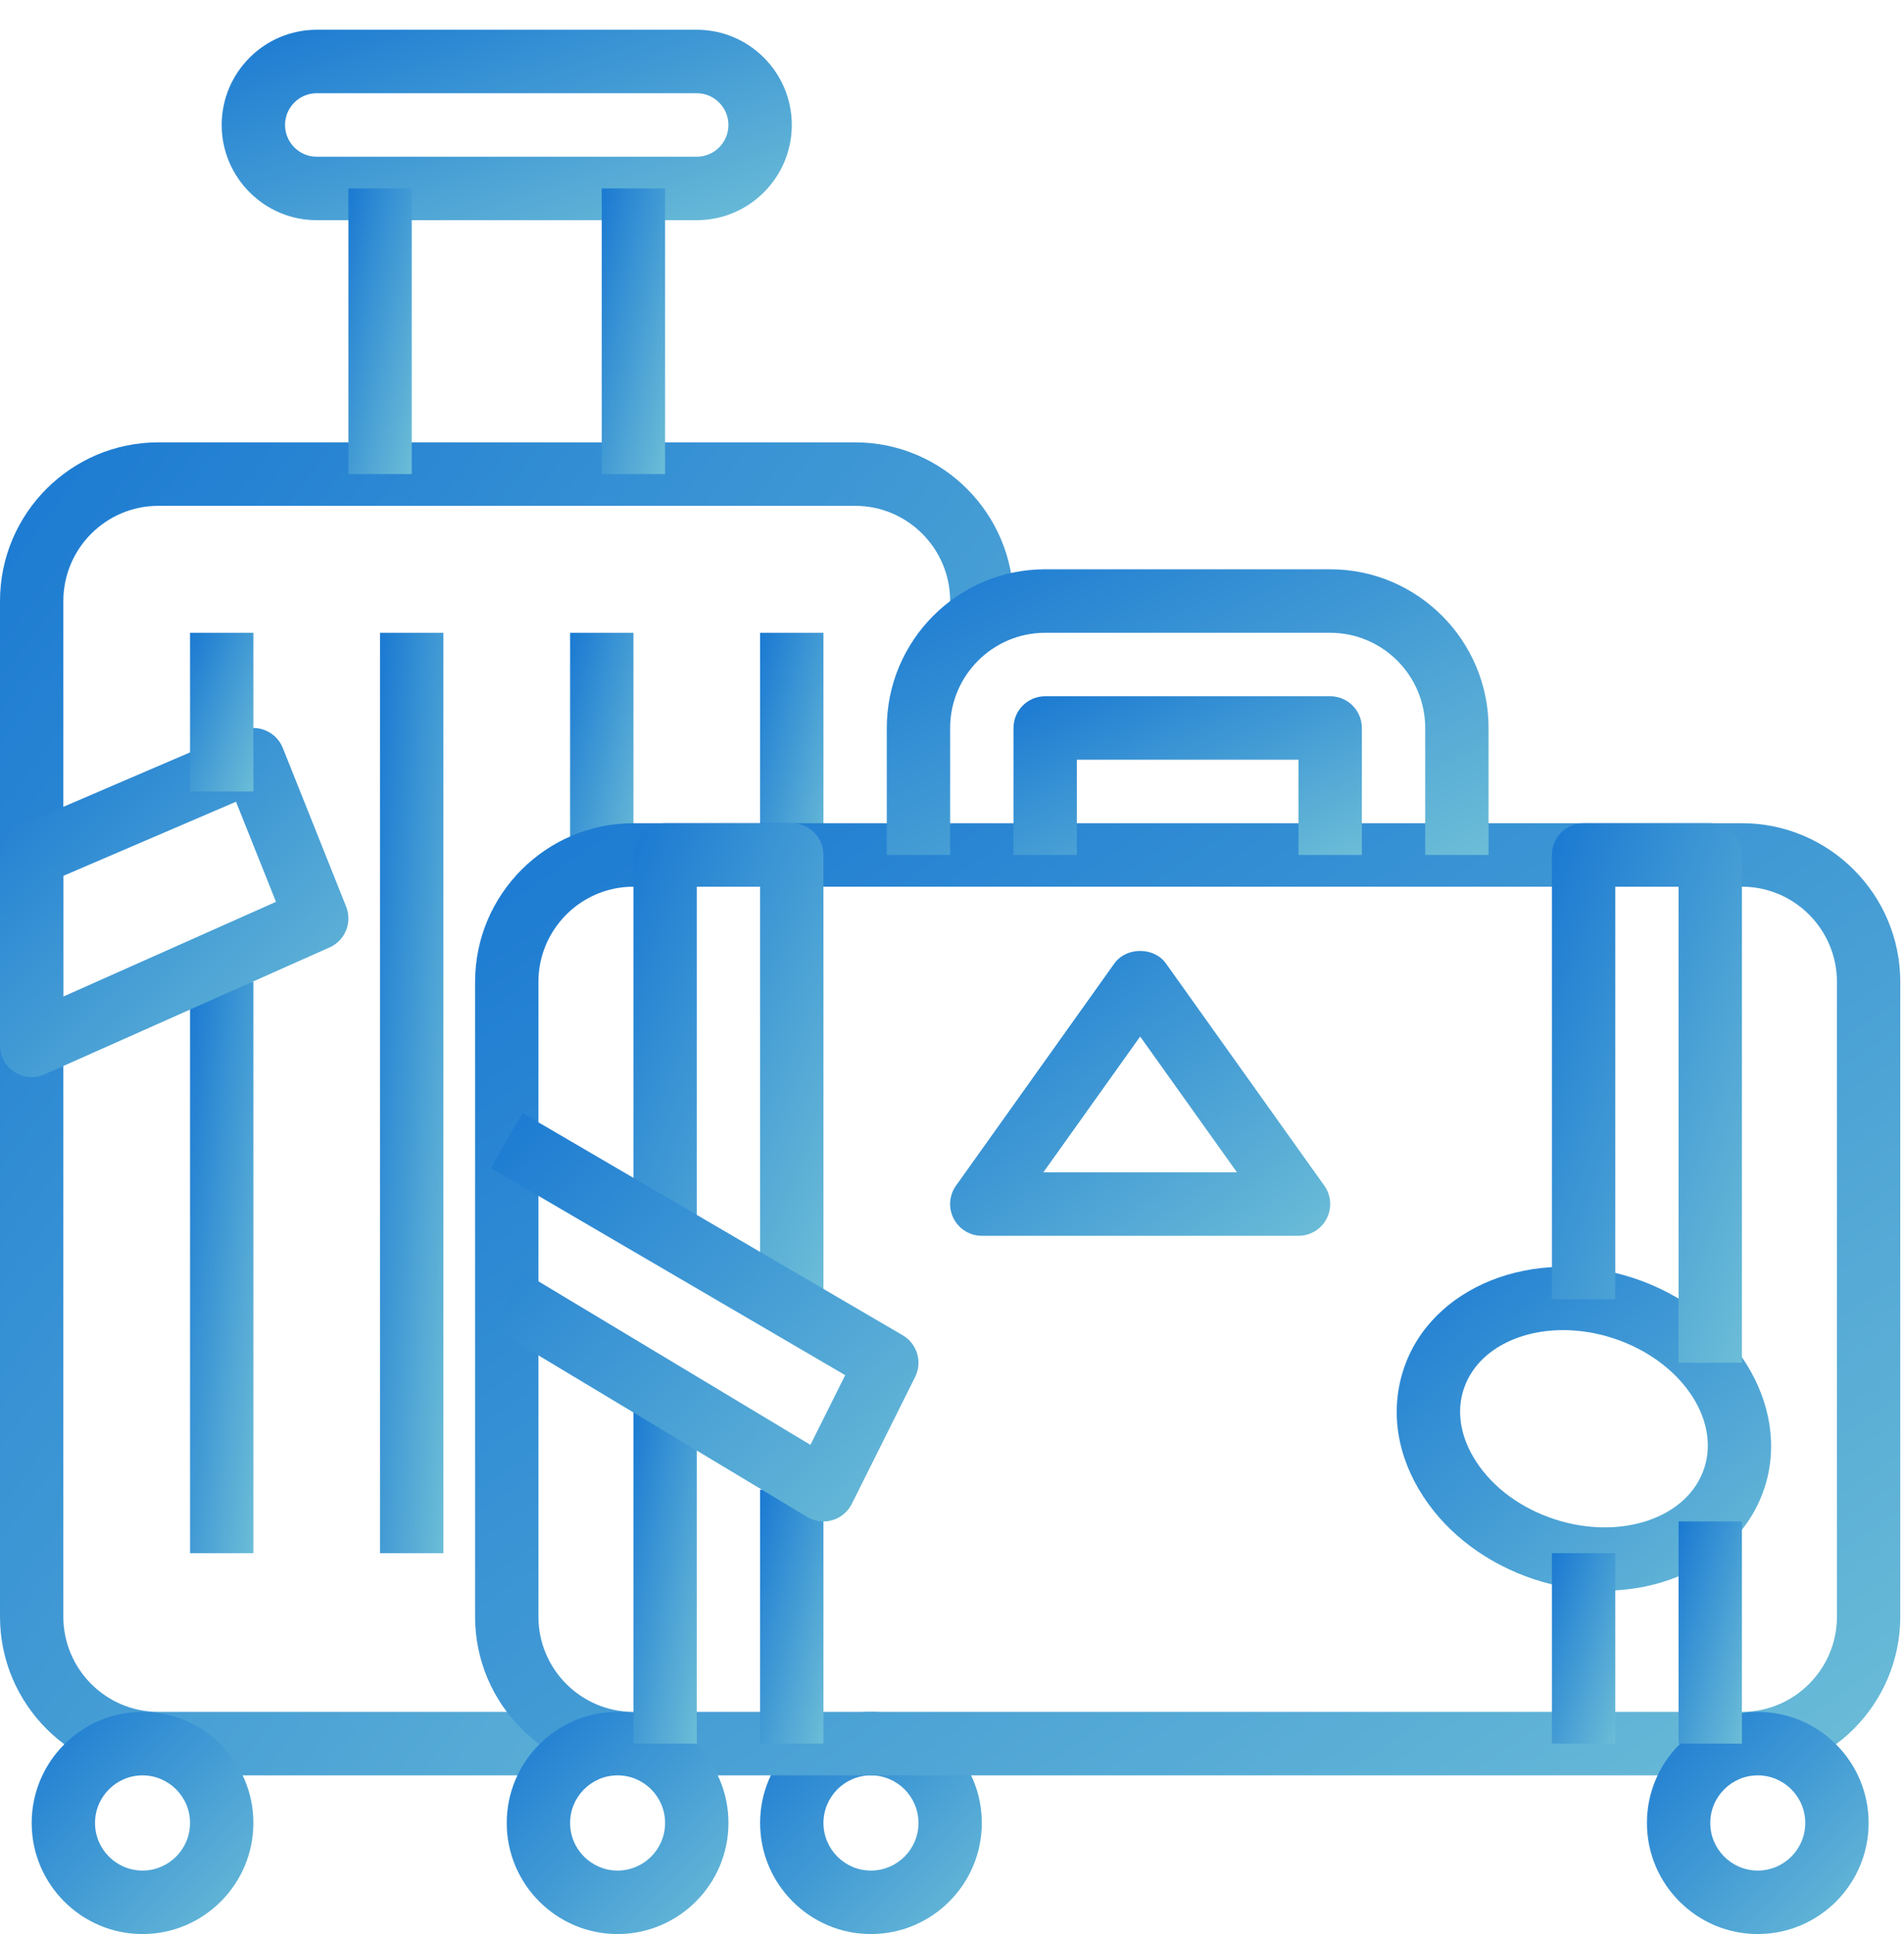 <?xml version="1.0" encoding="UTF-8"?>
<svg width="64px" height="65px" viewBox="0 0 64 65" version="1.1" xmlns="http://www.w3.org/2000/svg" xmlns:xlink="http://www.w3.org/1999/xlink">
    <!-- Generator: Sketch 48.2 (47327) - http://www.bohemiancoding.com/sketch -->
    <title>about/suitcase</title>
    <desc>Created with Sketch.</desc>
    <defs>
        <linearGradient x1="0%" y1="0%" x2="102%" y2="101%" id="linearGradient-1">
            <stop stop-color="#1A79D2" offset="0%"></stop>
            <stop stop-color="#6DBED7" offset="100%"></stop>
        </linearGradient>
    </defs>
    <g id="Symbols" stroke="none" stroke-width="1" fill="none" fill-rule="evenodd">
        <g id="about/suitcase" fill="url(#linearGradient-1)" fill-rule="nonzero">
            <g id="suitcase" transform="translate(0, 1)">
                <path d="M28.744,13.867 L5.323,13.867 C2.388,13.867 0,16.259 0,19.2 L0,53.333 C0,56.274 2.388,58.667 5.323,58.667 L19.163,58.667 L19.163,56.533 L5.323,56.533 C3.562,56.533 2.129,55.098 2.129,53.333 L2.129,19.2 C2.129,17.436 3.562,16 5.323,16 L28.744,16 C30.505,16 31.938,17.436 31.938,19.2 L31.938,20.267 L34.067,20.267 L34.067,19.2 C34.067,16.259 31.679,13.867 28.744,13.867 Z" id="Shape"></path>
                <path d="M23.421,0 L10.646,0 C8.885,0 7.452,1.436 7.452,3.2 C7.452,4.964 8.885,6.4 10.646,6.4 L23.421,6.4 C25.182,6.4 26.615,4.964 26.615,3.2 C26.615,1.436 25.182,0 23.421,0 Z M23.421,4.267 L10.646,4.267 C10.059,4.267 9.581,3.788 9.581,3.2 C9.581,2.612 10.059,2.133 10.646,2.133 L23.421,2.133 C24.007,2.133 24.485,2.612 24.485,3.2 C24.486,3.788 24.007,4.267 23.421,4.267 Z" id="Shape"></path>
                <rect id="Rectangle-path" x="11.711" y="5.333" width="2.129" height="9.6"></rect>
                <rect id="Rectangle-path" x="20.227" y="5.333" width="2.129" height="9.6"></rect>
                <rect id="Rectangle-path" x="6.388" y="32" width="2.129" height="19.2"></rect>
                <rect id="Rectangle-path" x="19.163" y="20.267" width="2.129" height="8.533"></rect>
                <path d="M4.791,56.533 C2.736,56.533 1.065,58.208 1.065,60.267 C1.065,62.325 2.736,64 4.791,64 C6.845,64 8.517,62.325 8.517,60.267 C8.517,58.208 6.845,56.533 4.791,56.533 Z M4.791,61.867 C3.91,61.867 3.194,61.149 3.194,60.267 C3.194,59.385 3.91,58.667 4.791,58.667 C5.671,58.667 6.388,59.385 6.388,60.267 C6.388,61.149 5.671,61.867 4.791,61.867 Z" id="Shape"></path>
                <rect id="Rectangle-path" x="12.775" y="20.267" width="2.129" height="30.933"></rect>
                <path d="M11.635,29.47 L9.506,24.137 C9.399,23.87 9.19,23.658 8.924,23.548 C8.658,23.437 8.36,23.438 8.097,23.553 L0.645,26.753 C0.253,26.921 0,27.307 0,27.733 L0,34.133 C0,34.495 0.182,34.831 0.484,35.028 C0.66,35.141 0.862,35.2 1.065,35.2 C1.212,35.2 1.358,35.17 1.498,35.107 L11.079,30.841 C11.602,30.608 11.847,30.003 11.635,29.47 Z M2.129,32.492 L2.129,28.436 L7.933,25.945 L9.277,29.309 L2.129,32.492 Z" id="Shape"></path>
                <rect id="Rectangle-path" x="6.388" y="20.267" width="2.129" height="5.333"></rect>
                <rect id="Rectangle-path" x="25.55" y="20.267" width="2.129" height="8.533"></rect>
                <path d="M29.276,56.533 C27.222,56.533 25.55,58.208 25.55,60.267 C25.55,62.325 27.221,64 29.276,64 C31.331,64 33.002,62.325 33.002,60.267 C33.002,58.208 31.331,56.533 29.276,56.533 Z M29.276,61.867 C28.396,61.867 27.679,61.149 27.679,60.267 C27.679,59.385 28.396,58.667 29.276,58.667 C30.157,58.667 30.873,59.385 30.873,60.267 C30.873,61.149 30.157,61.867 29.276,61.867 Z" id="Shape"></path>
                <path d="M58.552,26.667 L21.292,26.667 C18.357,26.667 15.969,29.059 15.969,32 L15.969,53.333 C15.969,56.274 18.357,58.667 21.292,58.667 L58.552,58.667 C61.487,58.667 63.875,56.274 63.875,53.333 L63.875,32 C63.875,29.059 61.487,26.667 58.552,26.667 Z M61.746,53.333 C61.746,55.098 60.313,56.533 58.552,56.533 L21.292,56.533 C19.531,56.533 18.098,55.098 18.098,53.333 L18.098,32 C18.098,30.236 19.531,28.8 21.292,28.8 L58.552,28.8 C60.313,28.8 61.746,30.236 61.746,32 L61.746,53.333 L61.746,53.333 Z" id="Shape"></path>
                <path d="M44.713,22.4 L35.131,22.4 C34.543,22.4 34.067,22.878 34.067,23.467 L34.067,27.733 L36.196,27.733 L36.196,24.533 L43.648,24.533 L43.648,27.733 L45.777,27.733 L45.777,23.467 C45.777,22.878 45.301,22.4 44.713,22.4 Z" id="Shape"></path>
                <path d="M44.713,18.133 L35.131,18.133 C32.196,18.133 29.808,20.526 29.808,23.467 L29.808,27.733 L31.938,27.733 L31.938,23.467 C31.938,21.703 33.371,20.267 35.131,20.267 L44.713,20.267 C46.473,20.267 47.906,21.703 47.906,23.467 L47.906,27.733 L50.036,27.733 L50.036,23.467 C50.036,20.526 47.648,18.133 44.713,18.133 Z" id="Shape"></path>
                <path d="M44.514,38.847 L39.191,31.38 C38.791,30.819 37.858,30.819 37.458,31.38 L32.135,38.847 C31.903,39.172 31.872,39.599 32.055,39.955 C32.238,40.31 32.603,40.533 33.002,40.533 L43.648,40.533 C44.047,40.533 44.412,40.31 44.594,39.955 C44.777,39.599 44.746,39.172 44.514,38.847 Z M35.071,38.4 L38.325,33.836 L41.579,38.4 L35.071,38.4 Z" id="Shape"></path>
                <path d="M54.893,41.949 C51.544,40.855 48.084,42.24 47.175,45.032 C46.719,46.43 46.957,47.944 47.844,49.299 C48.681,50.579 50.013,51.568 51.592,52.085 C52.37,52.339 53.154,52.46 53.911,52.46 C56.409,52.46 58.613,51.145 59.312,49.002 C60.223,46.207 58.24,43.043 54.893,41.949 Z M57.286,48.34 C56.741,50.017 54.481,50.786 52.252,50.058 C51.13,49.69 50.196,49.005 49.623,48.129 C49.098,47.327 48.947,46.463 49.197,45.695 C49.197,45.695 49.197,45.695 49.198,45.695 C49.603,44.448 50.958,43.703 52.542,43.703 C53.088,43.703 53.661,43.791 54.23,43.978 C56.461,44.708 57.832,46.664 57.286,48.34 Z" id="Shape"></path>
                <path d="M20.759,56.533 C18.705,56.533 17.033,58.208 17.033,60.267 C17.033,62.325 18.705,64 20.759,64 C22.814,64 24.486,62.325 24.486,60.267 C24.486,58.208 22.814,56.533 20.759,56.533 Z M20.759,61.867 C19.879,61.867 19.163,61.149 19.163,60.267 C19.163,59.385 19.879,58.667 20.759,58.667 C21.64,58.667 22.356,59.385 22.356,60.267 C22.356,61.149 21.64,61.867 20.759,61.867 Z" id="Shape"></path>
                <path d="M59.085,56.533 C57.03,56.533 55.359,58.208 55.359,60.267 C55.359,62.325 57.03,64 59.085,64 C61.139,64 62.811,62.325 62.811,60.267 C62.811,58.208 61.139,56.533 59.085,56.533 Z M59.085,61.867 C58.204,61.867 57.488,61.149 57.488,60.267 C57.488,59.385 58.204,58.667 59.085,58.667 C59.965,58.667 60.681,59.385 60.681,60.267 C60.681,61.149 59.965,61.867 59.085,61.867 Z" id="Shape"></path>
                <rect id="Rectangle-path" x="25.55" y="49.067" width="2.129" height="8.533"></rect>
                <path d="M26.615,26.667 L22.356,26.667 C21.769,26.667 21.292,27.145 21.292,27.733 L21.292,40.533 L23.421,40.533 L23.421,28.8 L25.55,28.8 L25.55,42.667 L27.679,42.667 L27.679,27.733 C27.679,27.145 27.202,26.667 26.615,26.667 Z" id="Shape"></path>
                <rect id="Rectangle-path" x="21.292" y="45.867" width="2.129" height="11.733"></rect>
                <rect id="Rectangle-path" x="56.423" y="50.133" width="2.129" height="7.467"></rect>
                <path d="M57.488,26.667 L53.229,26.667 C52.641,26.667 52.165,27.145 52.165,27.733 L52.165,42.667 L54.294,42.667 L54.294,28.8 L56.423,28.8 L56.423,44.8 L58.552,44.8 L58.552,27.733 C58.552,27.145 58.076,26.667 57.488,26.667 Z" id="Shape"></path>
                <rect id="Rectangle-path" x="52.165" y="51.2" width="2.129" height="6.4"></rect>
                <path d="M30.345,43.877 L17.57,36.411 L16.497,38.255 L28.41,45.217 L27.241,47.559 L17.581,41.752 L16.485,43.581 L27.131,49.981 C27.299,50.081 27.488,50.133 27.679,50.133 C27.779,50.133 27.879,50.12 27.977,50.091 C28.261,50.008 28.499,49.809 28.632,49.544 L30.761,45.277 C31.011,44.773 30.83,44.162 30.345,43.877 Z" id="Shape"></path>
            </g>
        </g>
    </g>
</svg>